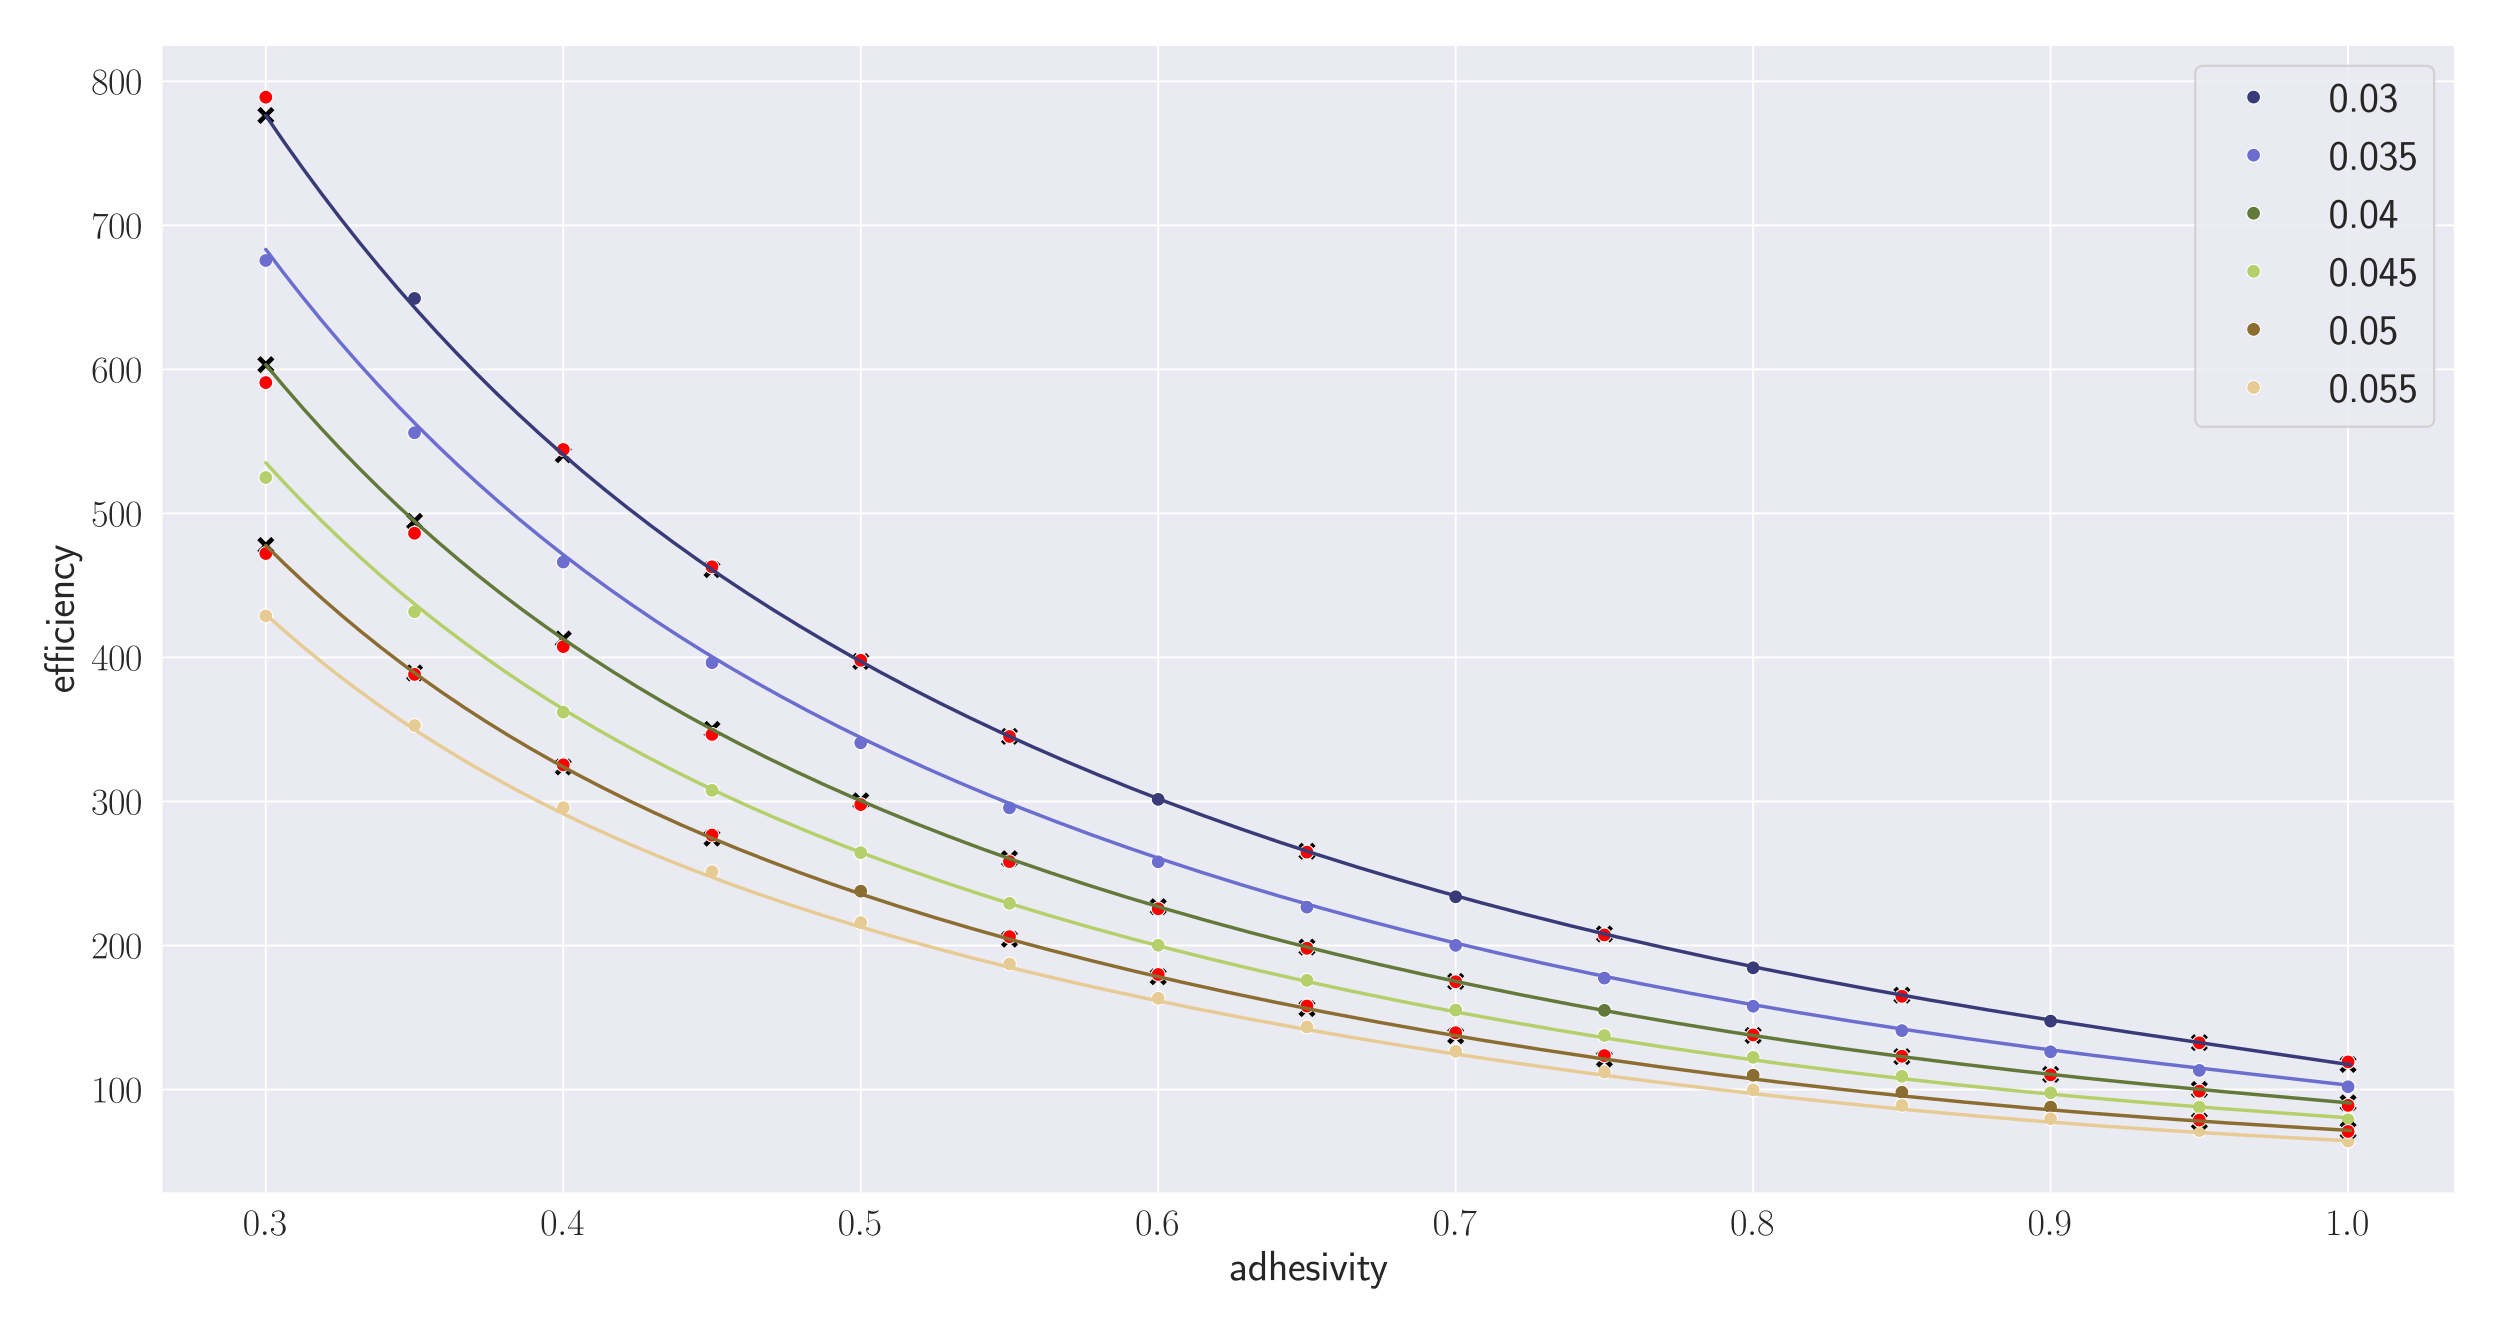 <?xml version="1.0" encoding="utf-8" standalone="no"?>
<!DOCTYPE svg PUBLIC "-//W3C//DTD SVG 1.1//EN"
  "http://www.w3.org/Graphics/SVG/1.1/DTD/svg11.dtd">
<svg xmlns:xlink="http://www.w3.org/1999/xlink" width="1080pt" height="576pt" viewBox="0 0 1080 576" xmlns="http://www.w3.org/2000/svg" version="1.1">
 <defs>
  <style type="text/css">*{stroke-linejoin: round; stroke-linecap: butt}</style>
 </defs>
 <g id="figure_1">
  <g id="patch_1">
   <path d="M 0 576 
L 1080 576 
L 1080 0 
L 0 0 
z
" style="fill: #ffffff"/>
  </g>
  <g id="axes_1">
   <g id="patch_2">
    <path d="M 69.793 515.45 
L 1060.56 515.45 
L 1060.56 19.44 
L 69.793 19.44 
z
" style="fill: #eaeaf2"/>
   </g>
   <g id="matplotlib.axis_1">
    <g id="xtick_1">
     <g id="line2d_1">
      <path d="M 114.828 515.45 
L 114.828 19.44 
" clip-path="url(#p6f59f6b468)" style="fill: none; stroke: #ffffff; stroke-width: 0.8; stroke-linecap: round"/>
     </g>
     <g id="text_1">
      <!-- $\mathdefault{0.3}$ -->
      <g style="fill: #262626" transform="translate(104.856 533.519) scale(0.16 -0.16)">
       <defs>
        <path id="CMR17-30" d="M 2688 2025 
C 2688 2416 2682 3080 2413 3591 
C 2176 4039 1798 4198 1466 4198 
C 1158 4198 768 4058 525 3597 
C 269 3118 243 2524 243 2025 
C 243 1661 250 1106 448 619 
C 723 -39 1216 -128 1466 -128 
C 1760 -128 2208 -7 2470 600 
C 2662 1042 2688 1559 2688 2025 
z
M 1466 -26 
C 1056 -26 813 325 723 812 
C 653 1188 653 1738 653 2096 
C 653 2588 653 2997 736 3387 
C 858 3929 1216 4096 1466 4096 
C 1728 4096 2067 3923 2189 3400 
C 2272 3036 2278 2607 2278 2096 
C 2278 1680 2278 1169 2202 792 
C 2067 95 1690 -26 1466 -26 
z
" transform="scale(0.016)"/>
        <path id="CMMI12-3a" d="M 1178 307 
C 1178 492 1024 619 870 619 
C 685 619 557 466 557 313 
C 557 128 710 0 864 0 
C 1050 0 1178 153 1178 307 
z
" transform="scale(0.016)"/>
        <path id="CMR17-33" d="M 1414 2157 
C 1984 2157 2234 1662 2234 1090 
C 2234 320 1824 25 1453 25 
C 1114 25 563 194 390 693 
C 422 680 454 680 486 680 
C 640 680 755 782 755 948 
C 755 1133 614 1216 486 1216 
C 378 1216 211 1165 211 926 
C 211 335 787 -128 1466 -128 
C 2176 -128 2720 430 2720 1085 
C 2720 1707 2208 2157 1600 2227 
C 2086 2328 2554 2756 2554 3329 
C 2554 3820 2048 4179 1472 4179 
C 890 4179 378 3829 378 3329 
C 378 3110 544 3072 627 3072 
C 762 3072 877 3155 877 3321 
C 877 3486 762 3569 627 3569 
C 602 3569 570 3569 544 3557 
C 730 3959 1235 4032 1459 4032 
C 1683 4032 2106 3925 2106 3320 
C 2106 3143 2080 2828 1862 2550 
C 1670 2304 1453 2304 1242 2284 
C 1210 2284 1062 2269 1037 2269 
C 992 2263 966 2257 966 2208 
C 966 2163 973 2157 1101 2157 
L 1414 2157 
z
" transform="scale(0.016)"/>
       </defs>
       <use xlink:href="#CMR17-30" transform="scale(0.996)"/>
       <use xlink:href="#CMMI12-3a" transform="translate(45.69 0) scale(0.996)"/>
       <use xlink:href="#CMR17-33" transform="translate(72.788 0) scale(0.996)"/>
      </g>
     </g>
    </g>
    <g id="xtick_2">
     <g id="line2d_2">
      <path d="M 243.334 515.45 
L 243.334 19.44 
" clip-path="url(#p6f59f6b468)" style="fill: none; stroke: #ffffff; stroke-width: 0.8; stroke-linecap: round"/>
     </g>
     <g id="text_2">
      <!-- $\mathdefault{0.4}$ -->
      <g style="fill: #262626" transform="translate(233.362 533.519) scale(0.16 -0.16)">
       <defs>
        <path id="CMR17-34" d="M 2150 4122 
C 2150 4256 2144 4256 2029 4256 
L 128 1254 
L 128 1088 
L 1779 1088 
L 1779 457 
C 1779 224 1766 160 1318 160 
L 1197 160 
L 1197 0 
C 1402 0 1747 0 1965 0 
C 2182 0 2528 0 2733 0 
L 2733 160 
L 2611 160 
C 2163 160 2150 224 2150 457 
L 2150 1088 
L 2803 1088 
L 2803 1254 
L 2150 1254 
L 2150 4122 
z
M 1798 3703 
L 1798 1254 
L 256 1254 
L 1798 3703 
z
" transform="scale(0.016)"/>
       </defs>
       <use xlink:href="#CMR17-30" transform="scale(0.996)"/>
       <use xlink:href="#CMMI12-3a" transform="translate(45.69 0) scale(0.996)"/>
       <use xlink:href="#CMR17-34" transform="translate(72.788 0) scale(0.996)"/>
      </g>
     </g>
    </g>
    <g id="xtick_3">
     <g id="line2d_3">
      <path d="M 371.84 515.45 
L 371.84 19.44 
" clip-path="url(#p6f59f6b468)" style="fill: none; stroke: #ffffff; stroke-width: 0.8; stroke-linecap: round"/>
     </g>
     <g id="text_3">
      <!-- $\mathdefault{0.5}$ -->
      <g style="fill: #262626" transform="translate(361.868 533.519) scale(0.16 -0.16)">
       <defs>
        <path id="CMR17-35" d="M 730 3692 
C 794 3666 1056 3584 1325 3584 
C 1920 3584 2246 3911 2432 4100 
C 2432 4157 2432 4192 2394 4192 
C 2387 4192 2374 4192 2323 4163 
C 2099 4058 1837 3973 1517 3973 
C 1325 3973 1037 3999 723 4139 
C 653 4171 640 4171 634 4171 
C 602 4171 595 4164 595 4037 
L 595 2203 
C 595 2089 595 2057 659 2057 
C 691 2057 704 2070 736 2114 
C 941 2401 1222 2522 1542 2522 
C 1766 2522 2246 2382 2246 1289 
C 2246 1085 2246 715 2054 421 
C 1894 159 1645 25 1370 25 
C 947 25 518 320 403 814 
C 429 807 480 795 506 795 
C 589 795 749 840 749 1038 
C 749 1210 627 1280 506 1280 
C 358 1280 262 1190 262 1011 
C 262 454 704 -128 1382 -128 
C 2042 -128 2669 440 2669 1264 
C 2669 2030 2170 2624 1549 2624 
C 1222 2624 947 2503 730 2274 
L 730 3692 
z
" transform="scale(0.016)"/>
       </defs>
       <use xlink:href="#CMR17-30" transform="scale(0.996)"/>
       <use xlink:href="#CMMI12-3a" transform="translate(45.69 0) scale(0.996)"/>
       <use xlink:href="#CMR17-35" transform="translate(72.788 0) scale(0.996)"/>
      </g>
     </g>
    </g>
    <g id="xtick_4">
     <g id="line2d_4">
      <path d="M 500.345 515.45 
L 500.345 19.44 
" clip-path="url(#p6f59f6b468)" style="fill: none; stroke: #ffffff; stroke-width: 0.8; stroke-linecap: round"/>
     </g>
     <g id="text_4">
      <!-- $\mathdefault{0.6}$ -->
      <g style="fill: #262626" transform="translate(490.374 533.519) scale(0.16 -0.16)">
       <defs>
        <path id="CMR17-36" d="M 678 2176 
C 678 3690 1395 4032 1811 4032 
C 1946 4032 2272 4009 2400 3776 
C 2298 3776 2106 3776 2106 3553 
C 2106 3381 2246 3323 2336 3323 
C 2394 3323 2566 3348 2566 3560 
C 2566 3954 2246 4179 1805 4179 
C 1043 4179 243 3390 243 1984 
C 243 253 966 -128 1478 -128 
C 2099 -128 2688 427 2688 1283 
C 2688 2081 2170 2662 1517 2662 
C 1126 2662 838 2407 678 1960 
L 678 2176 
z
M 1478 25 
C 691 25 691 1200 691 1436 
C 691 1896 909 2560 1504 2560 
C 1613 2560 1926 2560 2138 2120 
C 2253 1870 2253 1609 2253 1289 
C 2253 944 2253 690 2118 434 
C 1978 171 1773 25 1478 25 
z
" transform="scale(0.016)"/>
       </defs>
       <use xlink:href="#CMR17-30" transform="scale(0.996)"/>
       <use xlink:href="#CMMI12-3a" transform="translate(45.69 0) scale(0.996)"/>
       <use xlink:href="#CMR17-36" transform="translate(72.788 0) scale(0.996)"/>
      </g>
     </g>
    </g>
    <g id="xtick_5">
     <g id="line2d_5">
      <path d="M 628.851 515.45 
L 628.851 19.44 
" clip-path="url(#p6f59f6b468)" style="fill: none; stroke: #ffffff; stroke-width: 0.8; stroke-linecap: round"/>
     </g>
     <g id="text_5">
      <!-- $\mathdefault{0.7}$ -->
      <g style="fill: #262626" transform="translate(618.88 533.519) scale(0.16 -0.16)">
       <defs>
        <path id="CMR17-37" d="M 2886 3941 
L 2886 4081 
L 1382 4081 
C 634 4081 621 4165 595 4288 
L 480 4288 
L 294 3094 
L 410 3094 
C 429 3215 474 3540 550 3661 
C 589 3712 1062 3712 1171 3712 
L 2579 3712 
L 1869 2661 
C 1395 1954 1069 999 1069 165 
C 1069 89 1069 -128 1299 -128 
C 1530 -128 1530 89 1530 171 
L 1530 465 
C 1530 1508 1709 2196 2003 2636 
L 2886 3941 
z
" transform="scale(0.016)"/>
       </defs>
       <use xlink:href="#CMR17-30" transform="scale(0.996)"/>
       <use xlink:href="#CMMI12-3a" transform="translate(45.69 0) scale(0.996)"/>
       <use xlink:href="#CMR17-37" transform="translate(72.788 0) scale(0.996)"/>
      </g>
     </g>
    </g>
    <g id="xtick_6">
     <g id="line2d_6">
      <path d="M 757.357 515.45 
L 757.357 19.44 
" clip-path="url(#p6f59f6b468)" style="fill: none; stroke: #ffffff; stroke-width: 0.8; stroke-linecap: round"/>
     </g>
     <g id="text_6">
      <!-- $\mathdefault{0.8}$ -->
      <g style="fill: #262626" transform="translate(747.385 533.519) scale(0.16 -0.16)">
       <defs>
        <path id="CMR17-38" d="M 1741 2264 
C 2144 2467 2554 2773 2554 3263 
C 2554 3841 1990 4179 1472 4179 
C 890 4179 378 3759 378 3180 
C 378 3021 416 2747 666 2505 
C 730 2442 998 2251 1171 2130 
C 883 1983 211 1634 211 934 
C 211 279 838 -128 1459 -128 
C 2144 -128 2720 362 2720 1010 
C 2720 1590 2330 1857 2074 2029 
L 1741 2264 
z
M 902 2822 
C 851 2854 595 3051 595 3351 
C 595 3739 998 4032 1459 4032 
C 1965 4032 2336 3676 2336 3262 
C 2336 2669 1670 2331 1638 2331 
C 1632 2331 1626 2331 1574 2370 
L 902 2822 
z
M 2080 1519 
C 2176 1449 2483 1240 2483 851 
C 2483 381 2010 25 1472 25 
C 890 25 448 438 448 940 
C 448 1443 838 1862 1280 2060 
L 2080 1519 
z
" transform="scale(0.016)"/>
       </defs>
       <use xlink:href="#CMR17-30" transform="scale(0.996)"/>
       <use xlink:href="#CMMI12-3a" transform="translate(45.69 0) scale(0.996)"/>
       <use xlink:href="#CMR17-38" transform="translate(72.788 0) scale(0.996)"/>
      </g>
     </g>
    </g>
    <g id="xtick_7">
     <g id="line2d_7">
      <path d="M 885.863 515.45 
L 885.863 19.44 
" clip-path="url(#p6f59f6b468)" style="fill: none; stroke: #ffffff; stroke-width: 0.8; stroke-linecap: round"/>
     </g>
     <g id="text_7">
      <!-- $\mathdefault{0.9}$ -->
      <g style="fill: #262626" transform="translate(875.891 533.519) scale(0.16 -0.16)">
       <defs>
        <path id="CMR17-39" d="M 2253 1864 
C 2253 464 1670 31 1190 31 
C 1043 31 685 31 538 294 
C 704 268 826 357 826 518 
C 826 692 685 749 595 749 
C 538 749 365 723 365 506 
C 365 71 742 -128 1203 -128 
C 1939 -128 2688 674 2688 2073 
C 2688 3817 1971 4179 1485 4179 
C 851 4179 243 3628 243 2778 
C 243 1991 762 1408 1414 1408 
C 1952 1408 2189 1903 2253 2112 
L 2253 1864 
z
M 1427 1510 
C 1254 1510 1011 1542 813 1922 
C 678 2169 678 2461 678 2771 
C 678 3146 678 3405 858 3684 
C 947 3817 1114 4032 1485 4032 
C 2240 4032 2240 2885 2240 2632 
C 2240 2182 2035 1510 1427 1510 
z
" transform="scale(0.016)"/>
       </defs>
       <use xlink:href="#CMR17-30" transform="scale(0.996)"/>
       <use xlink:href="#CMMI12-3a" transform="translate(45.69 0) scale(0.996)"/>
       <use xlink:href="#CMR17-39" transform="translate(72.788 0) scale(0.996)"/>
      </g>
     </g>
    </g>
    <g id="xtick_8">
     <g id="line2d_8">
      <path d="M 1014.369 515.45 
L 1014.369 19.44 
" clip-path="url(#p6f59f6b468)" style="fill: none; stroke: #ffffff; stroke-width: 0.8; stroke-linecap: round"/>
     </g>
     <g id="text_8">
      <!-- $\mathdefault{1.0}$ -->
      <g style="fill: #262626" transform="translate(1004.397 533.519) scale(0.16 -0.16)">
       <defs>
        <path id="CMR17-31" d="M 1702 4058 
C 1702 4192 1696 4192 1606 4192 
C 1357 3916 979 3827 621 3827 
C 602 3827 570 3827 563 3808 
C 557 3795 557 3782 557 3648 
C 755 3648 1088 3686 1344 3839 
L 1344 461 
C 1344 236 1331 160 781 160 
L 589 160 
L 589 0 
C 896 0 1216 0 1523 0 
C 1830 0 2150 0 2458 0 
L 2458 160 
L 2266 160 
C 1715 160 1702 230 1702 458 
L 1702 4058 
z
" transform="scale(0.016)"/>
       </defs>
       <use xlink:href="#CMR17-31" transform="scale(0.996)"/>
       <use xlink:href="#CMMI12-3a" transform="translate(45.69 0) scale(0.996)"/>
       <use xlink:href="#CMR17-30" transform="translate(72.788 0) scale(0.996)"/>
      </g>
     </g>
    </g>
    <g id="text_9">
     <!-- adhesivity -->
     <g style="fill: #262626" transform="translate(530.934 553.072) scale(0.18 -0.18)">
      <defs>
       <path id="CMSS17-61" d="M 2406 1791 
C 2406 2392 1978 2808 1402 2808 
C 1120 2808 813 2757 461 2553 
L 499 2135 
C 659 2248 934 2432 1395 2432 
C 1722 2432 1920 2180 1920 1782 
L 1920 1536 
C 896 1536 256 1238 256 726 
C 256 461 416 -64 947 -64 
C 1043 -64 1562 -64 1933 217 
L 1933 -19 
L 2406 -19 
L 2406 1791 
z
M 1920 816 
C 1920 701 1920 548 1728 434 
C 1562 325 1350 325 1261 325 
C 941 325 723 511 723 744 
C 723 1211 1722 1211 1920 1211 
L 1920 816 
z
" transform="scale(0.016)"/>
       <path id="CMSS17-64" d="M 2611 4416 
L 2138 4416 
L 2138 2438 
C 1939 2603 1613 2756 1254 2756 
C 672 2756 211 2131 211 1347 
C 211 562 666 -64 1235 -64 
C 1677 -64 1971 172 2125 306 
L 2125 -13 
L 2611 -13 
L 2611 4416 
z
M 2125 836 
C 2125 747 2125 653 1926 482 
C 1798 375 1645 325 1498 325 
C 1152 325 698 576 698 1340 
C 698 2134 1210 2368 1562 2368 
C 1798 2368 1990 2254 2125 2065 
L 2125 836 
z
" transform="scale(0.016)"/>
       <path id="CMSS17-68" d="M 2618 1891 
C 2618 2292 2522 2820 1798 2820 
C 1395 2820 1133 2623 947 2407 
L 947 4448 
L 474 4448 
L 474 32 
L 960 32 
L 960 1573 
C 960 1973 1114 2432 1549 2432 
C 2112 2432 2131 2056 2131 1839 
L 2131 32 
L 2618 32 
L 2618 1891 
z
" transform="scale(0.016)"/>
       <path id="CMSS17-65" d="M 2502 1377 
C 2502 1590 2490 2003 2285 2345 
C 2061 2713 1696 2816 1421 2816 
C 755 2816 192 2188 192 1375 
C 192 582 774 -64 1510 -64 
C 1798 -64 2150 19 2470 248 
C 2470 274 2458 414 2451 420 
C 2451 433 2432 630 2432 656 
C 2125 407 1773 325 1517 325 
C 1107 325 666 667 646 1377 
L 2502 1377 
z
M 698 1728 
C 781 2084 1062 2421 1421 2421 
C 1517 2421 1965 2421 2080 1728 
L 698 1728 
z
" transform="scale(0.016)"/>
       <path id="CMSS17-73" d="M 2061 2627 
C 1683 2807 1389 2807 1197 2807 
C 742 2807 198 2648 198 2003 
C 198 1359 902 1218 1094 1179 
C 1389 1122 1715 1058 1715 740 
C 1715 337 1254 337 1171 337 
C 915 337 563 407 243 638 
L 166 210 
C 531 0 883 -64 1178 -64 
C 1965 -64 2163 416 2163 781 
C 2163 1094 1984 1305 1862 1401 
C 1651 1568 1574 1587 1050 1696 
C 960 1709 646 1779 646 2066 
C 646 2432 1050 2432 1139 2432 
C 1555 2432 1811 2303 1984 2208 
L 2061 2627 
z
" transform="scale(0.016)"/>
       <path id="CMSS17-69" d="M 979 4183 
L 442 4183 
L 442 3648 
L 979 3648 
L 979 4183 
z
M 947 2739 
L 474 2739 
L 474 0 
L 947 0 
L 947 2739 
z
" transform="scale(0.016)"/>
       <path id="CMSS17-76" d="M 2675 2752 
L 2176 2752 
L 1747 1556 
C 1613 1165 1421 627 1389 352 
L 1382 352 
C 1370 468 1318 634 1286 749 
C 1248 890 1197 1056 1158 1172 
L 595 2752 
L 83 2752 
L 1094 0 
L 1664 0 
L 2675 2752 
z
" transform="scale(0.016)"/>
       <path id="CMSS17-74" d="M 1069 2368 
L 1901 2368 
L 1901 2737 
L 1069 2737 
L 1069 3520 
L 614 3520 
L 614 2737 
L 109 2737 
L 109 2368 
L 602 2368 
L 602 749 
C 602 384 685 -64 1107 -64 
C 1427 -64 1722 25 2003 172 
L 1901 548 
C 1747 414 1562 337 1363 337 
C 1082 337 1069 696 1069 856 
L 1069 2368 
z
" transform="scale(0.016)"/>
       <path id="CMSS17-79" d="M 2675 2752 
L 2176 2752 
C 1632 1294 1446 702 1434 383 
L 1427 383 
C 1408 696 1126 1460 902 2007 
L 602 2752 
L 83 2752 
L 1216 13 
C 1146 -178 1043 -465 1011 -529 
C 870 -885 774 -885 672 -885 
C 646 -885 442 -885 211 -809 
L 250 -1229 
C 410 -1261 570 -1280 685 -1280 
C 845 -1280 1165 -1280 1459 -497 
L 2675 2752 
z
" transform="scale(0.016)"/>
      </defs>
      <use xlink:href="#CMSS17-61" transform="scale(0.996)"/>
      <use xlink:href="#CMSS17-64" transform="translate(44.922 0) scale(0.996)"/>
      <use xlink:href="#CMSS17-68" transform="translate(93.127 0) scale(0.996)"/>
      <use xlink:href="#CMSS17-65" transform="translate(141.332 0) scale(0.996)"/>
      <use xlink:href="#CMSS17-73" transform="translate(182.971 0) scale(0.996)"/>
      <use xlink:href="#CMSS17-69" transform="translate(218.884 0) scale(0.996)"/>
      <use xlink:href="#CMSS17-76" transform="translate(241.065 0) scale(0.996)"/>
      <use xlink:href="#CMSS17-69" transform="translate(284.065 0) scale(0.996)"/>
      <use xlink:href="#CMSS17-74" transform="translate(306.246 0) scale(0.996)"/>
      <use xlink:href="#CMSS17-79" transform="translate(337.475 0) scale(0.996)"/>
     </g>
    </g>
   </g>
   <g id="matplotlib.axis_2">
    <g id="ytick_1">
     <g id="line2d_9">
      <path d="M 69.793 470.68 
L 1060.56 470.68 
" clip-path="url(#p6f59f6b468)" style="fill: none; stroke: #ffffff; stroke-width: 0.8; stroke-linecap: round"/>
     </g>
     <g id="text_10">
      <!-- $\mathdefault{100}$ -->
      <g style="fill: #262626" transform="translate(39.381 476.215) scale(0.16 -0.16)">
       <use xlink:href="#CMR17-31" transform="scale(0.996)"/>
       <use xlink:href="#CMR17-30" transform="translate(45.69 0) scale(0.996)"/>
       <use xlink:href="#CMR17-30" transform="translate(91.381 0) scale(0.996)"/>
      </g>
     </g>
    </g>
    <g id="ytick_2">
     <g id="line2d_10">
      <path d="M 69.793 408.457 
L 1060.56 408.457 
" clip-path="url(#p6f59f6b468)" style="fill: none; stroke: #ffffff; stroke-width: 0.8; stroke-linecap: round"/>
     </g>
     <g id="text_11">
      <!-- $\mathdefault{200}$ -->
      <g style="fill: #262626" transform="translate(39.381 413.992) scale(0.16 -0.16)">
       <defs>
        <path id="CMR17-32" d="M 2669 989 
L 2554 989 
C 2490 536 2438 459 2413 420 
C 2381 369 1920 369 1830 369 
L 602 369 
C 832 619 1280 1072 1824 1597 
C 2214 1967 2669 2402 2669 3035 
C 2669 3790 2067 4224 1395 4224 
C 691 4224 262 3604 262 3030 
C 262 2780 448 2748 525 2748 
C 589 2748 781 2787 781 3010 
C 781 3207 614 3264 525 3264 
C 486 3264 448 3258 422 3245 
C 544 3790 915 4058 1306 4058 
C 1862 4058 2227 3617 2227 3035 
C 2227 2479 1901 2000 1536 1584 
L 262 146 
L 262 0 
L 2515 0 
L 2669 989 
z
" transform="scale(0.016)"/>
       </defs>
       <use xlink:href="#CMR17-32" transform="scale(0.996)"/>
       <use xlink:href="#CMR17-30" transform="translate(45.69 0) scale(0.996)"/>
       <use xlink:href="#CMR17-30" transform="translate(91.381 0) scale(0.996)"/>
      </g>
     </g>
    </g>
    <g id="ytick_3">
     <g id="line2d_11">
      <path d="M 69.793 346.235 
L 1060.56 346.235 
" clip-path="url(#p6f59f6b468)" style="fill: none; stroke: #ffffff; stroke-width: 0.8; stroke-linecap: round"/>
     </g>
     <g id="text_12">
      <!-- $\mathdefault{300}$ -->
      <g style="fill: #262626" transform="translate(39.381 351.77) scale(0.16 -0.16)">
       <use xlink:href="#CMR17-33" transform="scale(0.996)"/>
       <use xlink:href="#CMR17-30" transform="translate(45.69 0) scale(0.996)"/>
       <use xlink:href="#CMR17-30" transform="translate(91.381 0) scale(0.996)"/>
      </g>
     </g>
    </g>
    <g id="ytick_4">
     <g id="line2d_12">
      <path d="M 69.793 284.012 
L 1060.56 284.012 
" clip-path="url(#p6f59f6b468)" style="fill: none; stroke: #ffffff; stroke-width: 0.8; stroke-linecap: round"/>
     </g>
     <g id="text_13">
      <!-- $\mathdefault{400}$ -->
      <g style="fill: #262626" transform="translate(39.381 289.547) scale(0.16 -0.16)">
       <use xlink:href="#CMR17-34" transform="scale(0.996)"/>
       <use xlink:href="#CMR17-30" transform="translate(45.69 0) scale(0.996)"/>
       <use xlink:href="#CMR17-30" transform="translate(91.381 0) scale(0.996)"/>
      </g>
     </g>
    </g>
    <g id="ytick_5">
     <g id="line2d_13">
      <path d="M 69.793 221.789 
L 1060.56 221.789 
" clip-path="url(#p6f59f6b468)" style="fill: none; stroke: #ffffff; stroke-width: 0.8; stroke-linecap: round"/>
     </g>
     <g id="text_14">
      <!-- $\mathdefault{500}$ -->
      <g style="fill: #262626" transform="translate(39.381 227.324) scale(0.16 -0.16)">
       <use xlink:href="#CMR17-35" transform="scale(0.996)"/>
       <use xlink:href="#CMR17-30" transform="translate(45.69 0) scale(0.996)"/>
       <use xlink:href="#CMR17-30" transform="translate(91.381 0) scale(0.996)"/>
      </g>
     </g>
    </g>
    <g id="ytick_6">
     <g id="line2d_14">
      <path d="M 69.793 159.567 
L 1060.56 159.567 
" clip-path="url(#p6f59f6b468)" style="fill: none; stroke: #ffffff; stroke-width: 0.8; stroke-linecap: round"/>
     </g>
     <g id="text_15">
      <!-- $\mathdefault{600}$ -->
      <g style="fill: #262626" transform="translate(39.381 165.102) scale(0.16 -0.16)">
       <use xlink:href="#CMR17-36" transform="scale(0.996)"/>
       <use xlink:href="#CMR17-30" transform="translate(45.69 0) scale(0.996)"/>
       <use xlink:href="#CMR17-30" transform="translate(91.381 0) scale(0.996)"/>
      </g>
     </g>
    </g>
    <g id="ytick_7">
     <g id="line2d_15">
      <path d="M 69.793 97.344 
L 1060.56 97.344 
" clip-path="url(#p6f59f6b468)" style="fill: none; stroke: #ffffff; stroke-width: 0.8; stroke-linecap: round"/>
     </g>
     <g id="text_16">
      <!-- $\mathdefault{700}$ -->
      <g style="fill: #262626" transform="translate(39.381 102.879) scale(0.16 -0.16)">
       <use xlink:href="#CMR17-37" transform="scale(0.996)"/>
       <use xlink:href="#CMR17-30" transform="translate(45.69 0) scale(0.996)"/>
       <use xlink:href="#CMR17-30" transform="translate(91.381 0) scale(0.996)"/>
      </g>
     </g>
    </g>
    <g id="ytick_8">
     <g id="line2d_16">
      <path d="M 69.793 35.122 
L 1060.56 35.122 
" clip-path="url(#p6f59f6b468)" style="fill: none; stroke: #ffffff; stroke-width: 0.8; stroke-linecap: round"/>
     </g>
     <g id="text_17">
      <!-- $\mathdefault{800}$ -->
      <g style="fill: #262626" transform="translate(39.381 40.656) scale(0.16 -0.16)">
       <use xlink:href="#CMR17-38" transform="scale(0.996)"/>
       <use xlink:href="#CMR17-30" transform="translate(45.69 0) scale(0.996)"/>
       <use xlink:href="#CMR17-30" transform="translate(91.381 0) scale(0.996)"/>
      </g>
     </g>
    </g>
    <g id="text_18">
     <!-- efficiency -->
     <g style="fill: #262626" transform="translate(31.893 299.493) rotate(-90) scale(0.18 -0.18)">
      <defs>
       <path id="CMSS17-e" d="M 4422 4416 
L 3910 4416 
L 3910 3906 
L 4422 3906 
L 4422 4416 
z
M 4403 2737 
L 3930 2737 
L 3930 0 
L 4403 0 
L 4403 2737 
z
M 2739 2368 
L 3437 2368 
L 3437 2737 
L 2726 2737 
L 2726 3578 
C 2726 3919 2880 4092 3085 4092 
C 3226 4092 3360 4042 3437 3992 
L 3437 4416 
C 3322 4461 3270 4480 3085 4480 
C 2605 4480 2266 3995 2266 3376 
L 2266 0 
L 2739 0 
L 2739 2368 
z
M 1075 2368 
L 1773 2368 
L 1773 2737 
L 1062 2737 
L 1062 3565 
C 1062 3995 1325 4092 1510 4092 
C 1619 4092 1773 4070 1920 3999 
L 1920 4410 
C 1754 4480 1728 4480 1510 4480 
C 986 4480 602 3999 602 3366 
L 602 2737 
L 160 2737 
L 160 2368 
L 602 2368 
L 602 0 
L 1075 0 
L 1075 2368 
z
" transform="scale(0.016)"/>
       <path id="CMSS17-63" d="M 2464 2541 
C 2464 2585 2170 2714 2093 2739 
C 1882 2816 1613 2816 1542 2816 
C 710 2816 211 2093 211 1363 
C 211 595 768 -64 1517 -64 
C 1946 -64 2253 76 2502 242 
L 2464 664 
C 2189 453 1869 337 1523 337 
C 1024 337 698 774 698 1369 
C 698 1831 909 2414 1549 2414 
C 1901 2414 2099 2343 2394 2145 
L 2464 2541 
z
" transform="scale(0.016)"/>
       <path id="CMSS17-6e" d="M 2618 1877 
C 2618 2283 2522 2816 1798 2816 
C 1389 2816 1120 2606 941 2389 
L 941 2758 
L 474 2758 
L 474 0 
L 960 0 
L 960 1559 
C 960 1964 1114 2428 1549 2428 
C 2112 2428 2131 2048 2131 1829 
L 2131 0 
L 2618 0 
L 2618 1877 
z
" transform="scale(0.016)"/>
      </defs>
      <use xlink:href="#CMSS17-65" transform="scale(0.996)"/>
      <use xlink:href="#CMSS17-e" transform="translate(41.639 0) scale(0.996)"/>
      <use xlink:href="#CMSS17-63" transform="translate(117.79 0) scale(0.996)"/>
      <use xlink:href="#CMSS17-69" transform="translate(159.429 0) scale(0.996)"/>
      <use xlink:href="#CMSS17-65" transform="translate(181.609 0) scale(0.996)"/>
      <use xlink:href="#CMSS17-6e" transform="translate(223.248 0) scale(0.996)"/>
      <use xlink:href="#CMSS17-63" transform="translate(271.453 0) scale(0.996)"/>
      <use xlink:href="#CMSS17-79" transform="translate(313.092 0) scale(0.996)"/>
     </g>
    </g>
   </g>
   <g id="PathCollection_1">
    <defs>
     <path id="C0_0_9a5d26f923" d="M 0 3 
C 0.796 3 1.559 2.684 2.121 2.121 
C 2.684 1.559 3 0.796 3 -0 
C 3 -0.796 2.684 -1.559 2.121 -2.121 
C 1.559 -2.684 0.796 -3 0 -3 
C -0.796 -3 -1.559 -2.684 -2.121 -2.121 
C -2.684 -1.559 -3 -0.796 -3 0 
C -3 0.796 -2.684 1.559 -2.121 2.121 
C -1.559 2.684 -0.796 3 0 3 
z
"/>
    </defs>
    <g clip-path="url(#p6f59f6b468)">
     <use xlink:href="#C0_0_9a5d26f923" x="179.081" y="230.36" style="fill: #637939; stroke: #ffffff; stroke-width: 0.48"/>
    </g>
    <g clip-path="url(#p6f59f6b468)">
     <use xlink:href="#C0_0_9a5d26f923" x="179.081" y="291.345" style="fill: #8c6d31; stroke: #ffffff; stroke-width: 0.48"/>
    </g>
    <g clip-path="url(#p6f59f6b468)">
     <use xlink:href="#C0_0_9a5d26f923" x="693.104" y="456.02" style="fill: #8c6d31; stroke: #ffffff; stroke-width: 0.48"/>
    </g>
    <g clip-path="url(#p6f59f6b468)">
     <use xlink:href="#C0_0_9a5d26f923" x="693.104" y="436.481" style="fill: #637939; stroke: #ffffff; stroke-width: 0.48"/>
    </g>
    <g clip-path="url(#p6f59f6b468)">
     <use xlink:href="#C0_0_9a5d26f923" x="179.081" y="128.93" style="fill: #393b79; stroke: #ffffff; stroke-width: 0.48"/>
    </g>
    <g clip-path="url(#p6f59f6b468)">
     <use xlink:href="#C0_0_9a5d26f923" x="693.104" y="403.896" style="fill: #393b79; stroke: #ffffff; stroke-width: 0.48"/>
    </g>
    <g clip-path="url(#p6f59f6b468)">
     <use xlink:href="#C0_0_9a5d26f923" x="821.61" y="456.316" style="fill: #637939; stroke: #ffffff; stroke-width: 0.48"/>
    </g>
    <g clip-path="url(#p6f59f6b468)">
     <use xlink:href="#C0_0_9a5d26f923" x="307.587" y="244.865" style="fill: #393b79; stroke: #ffffff; stroke-width: 0.48"/>
    </g>
    <g clip-path="url(#p6f59f6b468)">
     <use xlink:href="#C0_0_9a5d26f923" x="821.61" y="471.863" style="fill: #8c6d31; stroke: #ffffff; stroke-width: 0.48"/>
    </g>
    <g clip-path="url(#p6f59f6b468)">
     <use xlink:href="#C0_0_9a5d26f923" x="307.587" y="317.273" style="fill: #637939; stroke: #ffffff; stroke-width: 0.48"/>
    </g>
    <g clip-path="url(#p6f59f6b468)">
     <use xlink:href="#C0_0_9a5d26f923" x="821.61" y="430.4" style="fill: #393b79; stroke: #ffffff; stroke-width: 0.48"/>
    </g>
    <g clip-path="url(#p6f59f6b468)">
     <use xlink:href="#C0_0_9a5d26f923" x="307.587" y="360.752" style="fill: #8c6d31; stroke: #ffffff; stroke-width: 0.48"/>
    </g>
    <g clip-path="url(#p6f59f6b468)">
     <use xlink:href="#C0_0_9a5d26f923" x="564.598" y="368.11" style="fill: #393b79; stroke: #ffffff; stroke-width: 0.48"/>
    </g>
    <g clip-path="url(#p6f59f6b468)">
     <use xlink:href="#C0_0_9a5d26f923" x="564.598" y="409.666" style="fill: #637939; stroke: #ffffff; stroke-width: 0.48"/>
    </g>
    <g clip-path="url(#p6f59f6b468)">
     <use xlink:href="#C0_0_9a5d26f923" x="564.598" y="434.598" style="fill: #8c6d31; stroke: #ffffff; stroke-width: 0.48"/>
    </g>
    <g clip-path="url(#p6f59f6b468)">
     <use xlink:href="#C0_0_9a5d26f923" x="436.093" y="404.64" style="fill: #8c6d31; stroke: #ffffff; stroke-width: 0.48"/>
    </g>
    <g clip-path="url(#p6f59f6b468)">
     <use xlink:href="#C0_0_9a5d26f923" x="436.093" y="372.208" style="fill: #637939; stroke: #ffffff; stroke-width: 0.48"/>
    </g>
    <g clip-path="url(#p6f59f6b468)">
     <use xlink:href="#C0_0_9a5d26f923" x="950.116" y="450.51" style="fill: #393b79; stroke: #ffffff; stroke-width: 0.48"/>
    </g>
    <g clip-path="url(#p6f59f6b468)">
     <use xlink:href="#C0_0_9a5d26f923" x="950.116" y="483.871" style="fill: #8c6d31; stroke: #ffffff; stroke-width: 0.48"/>
    </g>
    <g clip-path="url(#p6f59f6b468)">
     <use xlink:href="#C0_0_9a5d26f923" x="950.116" y="471.369" style="fill: #637939; stroke: #ffffff; stroke-width: 0.48"/>
    </g>
    <g clip-path="url(#p6f59f6b468)">
     <use xlink:href="#C0_0_9a5d26f923" x="436.093" y="318.162" style="fill: #393b79; stroke: #ffffff; stroke-width: 0.48"/>
    </g>
    <g clip-path="url(#p6f59f6b468)">
     <use xlink:href="#C0_0_9a5d26f923" x="371.84" y="347.579" style="fill: #637939; stroke: #ffffff; stroke-width: 0.48"/>
    </g>
    <g clip-path="url(#p6f59f6b468)">
     <use xlink:href="#C0_0_9a5d26f923" x="371.84" y="384.973" style="fill: #8c6d31; stroke: #ffffff; stroke-width: 0.48"/>
    </g>
    <g clip-path="url(#p6f59f6b468)">
     <use xlink:href="#C0_0_9a5d26f923" x="243.334" y="194.193" style="fill: #393b79; stroke: #ffffff; stroke-width: 0.48"/>
    </g>
    <g clip-path="url(#p6f59f6b468)">
     <use xlink:href="#C0_0_9a5d26f923" x="371.84" y="285.258" style="fill: #393b79; stroke: #ffffff; stroke-width: 0.48"/>
    </g>
    <g clip-path="url(#p6f59f6b468)">
     <use xlink:href="#C0_0_9a5d26f923" x="243.334" y="330.411" style="fill: #8c6d31; stroke: #ffffff; stroke-width: 0.48"/>
    </g>
    <g clip-path="url(#p6f59f6b468)">
     <use xlink:href="#C0_0_9a5d26f923" x="243.334" y="279.322" style="fill: #637939; stroke: #ffffff; stroke-width: 0.48"/>
    </g>
    <g clip-path="url(#p6f59f6b468)">
     <use xlink:href="#C0_0_9a5d26f923" x="500.345" y="420.968" style="fill: #8c6d31; stroke: #ffffff; stroke-width: 0.48"/>
    </g>
    <g clip-path="url(#p6f59f6b468)">
     <use xlink:href="#C0_0_9a5d26f923" x="500.345" y="392.599" style="fill: #637939; stroke: #ffffff; stroke-width: 0.48"/>
    </g>
    <g clip-path="url(#p6f59f6b468)">
     <use xlink:href="#C0_0_9a5d26f923" x="628.851" y="387.404" style="fill: #393b79; stroke: #ffffff; stroke-width: 0.48"/>
    </g>
    <g clip-path="url(#p6f59f6b468)">
     <use xlink:href="#C0_0_9a5d26f923" x="500.345" y="345.323" style="fill: #393b79; stroke: #ffffff; stroke-width: 0.48"/>
    </g>
    <g clip-path="url(#p6f59f6b468)">
     <use xlink:href="#C0_0_9a5d26f923" x="628.851" y="424.116" style="fill: #637939; stroke: #ffffff; stroke-width: 0.48"/>
    </g>
    <g clip-path="url(#p6f59f6b468)">
     <use xlink:href="#C0_0_9a5d26f923" x="628.851" y="446.15" style="fill: #8c6d31; stroke: #ffffff; stroke-width: 0.48"/>
    </g>
    <g clip-path="url(#p6f59f6b468)">
     <use xlink:href="#C0_0_9a5d26f923" x="885.863" y="441.126" style="fill: #393b79; stroke: #ffffff; stroke-width: 0.48"/>
    </g>
    <g clip-path="url(#p6f59f6b468)">
     <use xlink:href="#C0_0_9a5d26f923" x="757.357" y="464.503" style="fill: #8c6d31; stroke: #ffffff; stroke-width: 0.48"/>
    </g>
    <g clip-path="url(#p6f59f6b468)">
     <use xlink:href="#C0_0_9a5d26f923" x="114.828" y="239.132" style="fill: #8c6d31; stroke: #ffffff; stroke-width: 0.48"/>
    </g>
    <g clip-path="url(#p6f59f6b468)">
     <use xlink:href="#C0_0_9a5d26f923" x="114.828" y="165.277" style="fill: #637939; stroke: #ffffff; stroke-width: 0.48"/>
    </g>
    <g clip-path="url(#p6f59f6b468)">
     <use xlink:href="#C0_0_9a5d26f923" x="757.357" y="447.1" style="fill: #637939; stroke: #ffffff; stroke-width: 0.48"/>
    </g>
    <g clip-path="url(#p6f59f6b468)">
     <use xlink:href="#C0_0_9a5d26f923" x="885.863" y="464.336" style="fill: #637939; stroke: #ffffff; stroke-width: 0.48"/>
    </g>
    <g clip-path="url(#p6f59f6b468)">
     <use xlink:href="#C0_0_9a5d26f923" x="885.863" y="478.269" style="fill: #8c6d31; stroke: #ffffff; stroke-width: 0.48"/>
    </g>
    <g clip-path="url(#p6f59f6b468)">
     <use xlink:href="#C0_0_9a5d26f923" x="757.357" y="418.101" style="fill: #393b79; stroke: #ffffff; stroke-width: 0.48"/>
    </g>
    <g clip-path="url(#p6f59f6b468)">
     <use xlink:href="#C0_0_9a5d26f923" x="114.828" y="41.986" style="fill: #393b79; stroke: #ffffff; stroke-width: 0.48"/>
    </g>
    <g clip-path="url(#p6f59f6b468)">
     <use xlink:href="#C0_0_9a5d26f923" x="1014.369" y="488.802" style="fill: #8c6d31; stroke: #ffffff; stroke-width: 0.48"/>
    </g>
    <g clip-path="url(#p6f59f6b468)">
     <use xlink:href="#C0_0_9a5d26f923" x="1014.369" y="477.535" style="fill: #637939; stroke: #ffffff; stroke-width: 0.48"/>
    </g>
    <g clip-path="url(#p6f59f6b468)">
     <use xlink:href="#C0_0_9a5d26f923" x="1014.369" y="458.754" style="fill: #393b79; stroke: #ffffff; stroke-width: 0.48"/>
    </g>
    <g clip-path="url(#p6f59f6b468)">
     <use xlink:href="#C0_0_9a5d26f923" x="371.84" y="398.576" style="fill: #e7cb94; stroke: #ffffff; stroke-width: 0.48"/>
    </g>
    <g clip-path="url(#p6f59f6b468)">
     <use xlink:href="#C0_0_9a5d26f923" x="757.357" y="434.685" style="fill: #6b6ecf; stroke: #ffffff; stroke-width: 0.48"/>
    </g>
    <g clip-path="url(#p6f59f6b468)">
     <use xlink:href="#C0_0_9a5d26f923" x="885.863" y="483.331" style="fill: #e7cb94; stroke: #ffffff; stroke-width: 0.48"/>
    </g>
    <g clip-path="url(#p6f59f6b468)">
     <use xlink:href="#C0_0_9a5d26f923" x="114.828" y="206.292" style="fill: #b5cf6b; stroke: #ffffff; stroke-width: 0.48"/>
    </g>
    <g clip-path="url(#p6f59f6b468)">
     <use xlink:href="#C0_0_9a5d26f923" x="1014.369" y="492.904" style="fill: #e7cb94; stroke: #ffffff; stroke-width: 0.48"/>
    </g>
    <g clip-path="url(#p6f59f6b468)">
     <use xlink:href="#C0_0_9a5d26f923" x="628.851" y="436.359" style="fill: #b5cf6b; stroke: #ffffff; stroke-width: 0.48"/>
    </g>
    <g clip-path="url(#p6f59f6b468)">
     <use xlink:href="#C0_0_9a5d26f923" x="243.334" y="242.789" style="fill: #6b6ecf; stroke: #ffffff; stroke-width: 0.48"/>
    </g>
    <g clip-path="url(#p6f59f6b468)">
     <use xlink:href="#C0_0_9a5d26f923" x="114.828" y="112.536" style="fill: #6b6ecf; stroke: #ffffff; stroke-width: 0.48"/>
    </g>
    <g clip-path="url(#p6f59f6b468)">
     <use xlink:href="#C0_0_9a5d26f923" x="628.851" y="408.404" style="fill: #6b6ecf; stroke: #ffffff; stroke-width: 0.48"/>
    </g>
    <g clip-path="url(#p6f59f6b468)">
     <use xlink:href="#C0_0_9a5d26f923" x="243.334" y="307.634" style="fill: #b5cf6b; stroke: #ffffff; stroke-width: 0.48"/>
    </g>
    <g clip-path="url(#p6f59f6b468)">
     <use xlink:href="#C0_0_9a5d26f923" x="500.345" y="431.277" style="fill: #e7cb94; stroke: #ffffff; stroke-width: 0.48"/>
    </g>
    <g clip-path="url(#p6f59f6b468)">
     <use xlink:href="#C0_0_9a5d26f923" x="757.357" y="456.773" style="fill: #b5cf6b; stroke: #ffffff; stroke-width: 0.48"/>
    </g>
    <g clip-path="url(#p6f59f6b468)">
     <use xlink:href="#C0_0_9a5d26f923" x="757.357" y="470.836" style="fill: #e7cb94; stroke: #ffffff; stroke-width: 0.48"/>
    </g>
    <g clip-path="url(#p6f59f6b468)">
     <use xlink:href="#C0_0_9a5d26f923" x="371.84" y="320.886" style="fill: #6b6ecf; stroke: #ffffff; stroke-width: 0.48"/>
    </g>
    <g clip-path="url(#p6f59f6b468)">
     <use xlink:href="#C0_0_9a5d26f923" x="500.345" y="408.359" style="fill: #b5cf6b; stroke: #ffffff; stroke-width: 0.48"/>
    </g>
    <g clip-path="url(#p6f59f6b468)">
     <use xlink:href="#C0_0_9a5d26f923" x="1014.369" y="469.489" style="fill: #6b6ecf; stroke: #ffffff; stroke-width: 0.48"/>
    </g>
    <g clip-path="url(#p6f59f6b468)">
     <use xlink:href="#C0_0_9a5d26f923" x="243.334" y="348.94" style="fill: #e7cb94; stroke: #ffffff; stroke-width: 0.48"/>
    </g>
    <g clip-path="url(#p6f59f6b468)">
     <use xlink:href="#C0_0_9a5d26f923" x="885.863" y="454.382" style="fill: #6b6ecf; stroke: #ffffff; stroke-width: 0.48"/>
    </g>
    <g clip-path="url(#p6f59f6b468)">
     <use xlink:href="#C0_0_9a5d26f923" x="1014.369" y="483.788" style="fill: #b5cf6b; stroke: #ffffff; stroke-width: 0.48"/>
    </g>
    <g clip-path="url(#p6f59f6b468)">
     <use xlink:href="#C0_0_9a5d26f923" x="628.851" y="454.163" style="fill: #e7cb94; stroke: #ffffff; stroke-width: 0.48"/>
    </g>
    <g clip-path="url(#p6f59f6b468)">
     <use xlink:href="#C0_0_9a5d26f923" x="885.863" y="472.074" style="fill: #b5cf6b; stroke: #ffffff; stroke-width: 0.48"/>
    </g>
    <g clip-path="url(#p6f59f6b468)">
     <use xlink:href="#C0_0_9a5d26f923" x="114.828" y="266.064" style="fill: #e7cb94; stroke: #ffffff; stroke-width: 0.48"/>
    </g>
    <g clip-path="url(#p6f59f6b468)">
     <use xlink:href="#C0_0_9a5d26f923" x="371.84" y="368.345" style="fill: #b5cf6b; stroke: #ffffff; stroke-width: 0.48"/>
    </g>
    <g clip-path="url(#p6f59f6b468)">
     <use xlink:href="#C0_0_9a5d26f923" x="500.345" y="372.312" style="fill: #6b6ecf; stroke: #ffffff; stroke-width: 0.48"/>
    </g>
    <g clip-path="url(#p6f59f6b468)">
     <use xlink:href="#C0_0_9a5d26f923" x="950.116" y="478.311" style="fill: #b5cf6b; stroke: #ffffff; stroke-width: 0.48"/>
    </g>
    <g clip-path="url(#p6f59f6b468)">
     <use xlink:href="#C0_0_9a5d26f923" x="821.61" y="464.956" style="fill: #b5cf6b; stroke: #ffffff; stroke-width: 0.48"/>
    </g>
    <g clip-path="url(#p6f59f6b468)">
     <use xlink:href="#C0_0_9a5d26f923" x="179.081" y="186.941" style="fill: #6b6ecf; stroke: #ffffff; stroke-width: 0.48"/>
    </g>
    <g clip-path="url(#p6f59f6b468)">
     <use xlink:href="#C0_0_9a5d26f923" x="564.598" y="391.887" style="fill: #6b6ecf; stroke: #ffffff; stroke-width: 0.48"/>
    </g>
    <g clip-path="url(#p6f59f6b468)">
     <use xlink:href="#C0_0_9a5d26f923" x="693.104" y="422.528" style="fill: #6b6ecf; stroke: #ffffff; stroke-width: 0.48"/>
    </g>
    <g clip-path="url(#p6f59f6b468)">
     <use xlink:href="#C0_0_9a5d26f923" x="436.093" y="349.004" style="fill: #6b6ecf; stroke: #ffffff; stroke-width: 0.48"/>
    </g>
    <g clip-path="url(#p6f59f6b468)">
     <use xlink:href="#C0_0_9a5d26f923" x="307.587" y="286.28" style="fill: #6b6ecf; stroke: #ffffff; stroke-width: 0.48"/>
    </g>
    <g clip-path="url(#p6f59f6b468)">
     <use xlink:href="#C0_0_9a5d26f923" x="564.598" y="423.513" style="fill: #b5cf6b; stroke: #ffffff; stroke-width: 0.48"/>
    </g>
    <g clip-path="url(#p6f59f6b468)">
     <use xlink:href="#C0_0_9a5d26f923" x="693.104" y="447.337" style="fill: #b5cf6b; stroke: #ffffff; stroke-width: 0.48"/>
    </g>
    <g clip-path="url(#p6f59f6b468)">
     <use xlink:href="#C0_0_9a5d26f923" x="436.093" y="390.253" style="fill: #b5cf6b; stroke: #ffffff; stroke-width: 0.48"/>
    </g>
    <g clip-path="url(#p6f59f6b468)">
     <use xlink:href="#C0_0_9a5d26f923" x="307.587" y="341.433" style="fill: #b5cf6b; stroke: #ffffff; stroke-width: 0.48"/>
    </g>
    <g clip-path="url(#p6f59f6b468)">
     <use xlink:href="#C0_0_9a5d26f923" x="950.116" y="462.422" style="fill: #6b6ecf; stroke: #ffffff; stroke-width: 0.48"/>
    </g>
    <g clip-path="url(#p6f59f6b468)">
     <use xlink:href="#C0_0_9a5d26f923" x="821.61" y="445.22" style="fill: #6b6ecf; stroke: #ffffff; stroke-width: 0.48"/>
    </g>
    <g clip-path="url(#p6f59f6b468)">
     <use xlink:href="#C0_0_9a5d26f923" x="179.081" y="264.248" style="fill: #b5cf6b; stroke: #ffffff; stroke-width: 0.48"/>
    </g>
    <g clip-path="url(#p6f59f6b468)">
     <use xlink:href="#C0_0_9a5d26f923" x="179.081" y="313.415" style="fill: #e7cb94; stroke: #ffffff; stroke-width: 0.48"/>
    </g>
    <g clip-path="url(#p6f59f6b468)">
     <use xlink:href="#C0_0_9a5d26f923" x="436.093" y="416.463" style="fill: #e7cb94; stroke: #ffffff; stroke-width: 0.48"/>
    </g>
    <g clip-path="url(#p6f59f6b468)">
     <use xlink:href="#C0_0_9a5d26f923" x="307.587" y="376.567" style="fill: #e7cb94; stroke: #ffffff; stroke-width: 0.48"/>
    </g>
    <g clip-path="url(#p6f59f6b468)">
     <use xlink:href="#C0_0_9a5d26f923" x="564.598" y="443.663" style="fill: #e7cb94; stroke: #ffffff; stroke-width: 0.48"/>
    </g>
    <g clip-path="url(#p6f59f6b468)">
     <use xlink:href="#C0_0_9a5d26f923" x="693.104" y="463.122" style="fill: #e7cb94; stroke: #ffffff; stroke-width: 0.48"/>
    </g>
    <g clip-path="url(#p6f59f6b468)">
     <use xlink:href="#C0_0_9a5d26f923" x="950.116" y="488.421" style="fill: #e7cb94; stroke: #ffffff; stroke-width: 0.48"/>
    </g>
    <g clip-path="url(#p6f59f6b468)">
     <use xlink:href="#C0_0_9a5d26f923" x="821.61" y="477.524" style="fill: #e7cb94; stroke: #ffffff; stroke-width: 0.48"/>
    </g>
   </g>
   <g id="PathCollection_2">
    <defs>
     <path id="me73a0beeaf" d="M -3 3 
L 3 -3 
M -3 -3 
L 3 3 
" style="stroke: #000000; stroke-width: 2"/>
    </defs>
    <g clip-path="url(#p6f59f6b468)">
     <use xlink:href="#me73a0beeaf" x="307.587" y="315.109" style="stroke: #000000; stroke-width: 2"/>
     <use xlink:href="#me73a0beeaf" x="179.081" y="225.204" style="stroke: #000000; stroke-width: 2"/>
     <use xlink:href="#me73a0beeaf" x="628.851" y="423.965" style="stroke: #000000; stroke-width: 2"/>
     <use xlink:href="#me73a0beeaf" x="564.598" y="367.723" style="stroke: #000000; stroke-width: 2"/>
     <use xlink:href="#me73a0beeaf" x="950.116" y="450.412" style="stroke: #000000; stroke-width: 2"/>
     <use xlink:href="#me73a0beeaf" x="821.61" y="429.905" style="stroke: #000000; stroke-width: 2"/>
     <use xlink:href="#me73a0beeaf" x="436.093" y="370.955" style="stroke: #000000; stroke-width: 2"/>
     <use xlink:href="#me73a0beeaf" x="500.345" y="391.693" style="stroke: #000000; stroke-width: 2"/>
     <use xlink:href="#me73a0beeaf" x="628.851" y="447.447" style="stroke: #000000; stroke-width: 2"/>
     <use xlink:href="#me73a0beeaf" x="693.104" y="457.511" style="stroke: #000000; stroke-width: 2"/>
     <use xlink:href="#me73a0beeaf" x="307.587" y="246.112" style="stroke: #000000; stroke-width: 2"/>
     <use xlink:href="#me73a0beeaf" x="307.587" y="362.096" style="stroke: #000000; stroke-width: 2"/>
     <use xlink:href="#me73a0beeaf" x="885.863" y="464.146" style="stroke: #000000; stroke-width: 2"/>
     <use xlink:href="#me73a0beeaf" x="500.345" y="421.966" style="stroke: #000000; stroke-width: 2"/>
     <use xlink:href="#me73a0beeaf" x="950.116" y="470.629" style="stroke: #000000; stroke-width: 2"/>
     <use xlink:href="#me73a0beeaf" x="950.116" y="484.321" style="stroke: #000000; stroke-width: 2"/>
     <use xlink:href="#me73a0beeaf" x="436.093" y="405.73" style="stroke: #000000; stroke-width: 2"/>
     <use xlink:href="#me73a0beeaf" x="243.334" y="276.048" style="stroke: #000000; stroke-width: 2"/>
     <use xlink:href="#me73a0beeaf" x="243.334" y="196.465" style="stroke: #000000; stroke-width: 2"/>
     <use xlink:href="#me73a0beeaf" x="371.84" y="345.946" style="stroke: #000000; stroke-width: 2"/>
     <use xlink:href="#me73a0beeaf" x="371.84" y="285.757" style="stroke: #000000; stroke-width: 2"/>
     <use xlink:href="#me73a0beeaf" x="564.598" y="435.708" style="stroke: #000000; stroke-width: 2"/>
     <use xlink:href="#me73a0beeaf" x="436.093" y="318.125" style="stroke: #000000; stroke-width: 2"/>
     <use xlink:href="#me73a0beeaf" x="179.081" y="290.709" style="stroke: #000000; stroke-width: 2"/>
     <use xlink:href="#me73a0beeaf" x="564.598" y="409.149" style="stroke: #000000; stroke-width: 2"/>
     <use xlink:href="#me73a0beeaf" x="693.104" y="403.47" style="stroke: #000000; stroke-width: 2"/>
     <use xlink:href="#me73a0beeaf" x="243.334" y="331.323" style="stroke: #000000; stroke-width: 2"/>
     <use xlink:href="#me73a0beeaf" x="757.357" y="447.333" style="stroke: #000000; stroke-width: 2"/>
     <use xlink:href="#me73a0beeaf" x="821.61" y="456.456" style="stroke: #000000; stroke-width: 2"/>
     <use xlink:href="#me73a0beeaf" x="114.828" y="235.648" style="stroke: #000000; stroke-width: 2"/>
     <use xlink:href="#me73a0beeaf" x="1014.369" y="488.306" style="stroke: #000000; stroke-width: 2"/>
     <use xlink:href="#me73a0beeaf" x="114.828" y="157.534" style="stroke: #000000; stroke-width: 2"/>
     <use xlink:href="#me73a0beeaf" x="1014.369" y="476.415" style="stroke: #000000; stroke-width: 2"/>
     <use xlink:href="#me73a0beeaf" x="114.828" y="49.894" style="stroke: #000000; stroke-width: 2"/>
     <use xlink:href="#me73a0beeaf" x="1014.369" y="459.854" style="stroke: #000000; stroke-width: 2"/>
    </g>
   </g>
   <g id="PathCollection_3">
    <defs>
     <path id="mc77494ecd2" d="M 0 3 
C 0.796 3 1.559 2.684 2.121 2.121 
C 2.684 1.559 3 0.796 3 0 
C 3 -0.796 2.684 -1.559 2.121 -2.121 
C 1.559 -2.684 0.796 -3 0 -3 
C -0.796 -3 -1.559 -2.684 -2.121 -2.121 
C -2.684 -1.559 -3 -0.796 -3 0 
C -3 0.796 -2.684 1.559 -2.121 2.121 
C -1.559 2.684 -0.796 3 0 3 
z
" style="stroke: #ffffff; stroke-width: 0.48"/>
    </defs>
    <g clip-path="url(#p6f59f6b468)">
     <use xlink:href="#mc77494ecd2" x="564.598" y="368.11" style="fill: #ff0000; stroke: #ffffff; stroke-width: 0.48"/>
     <use xlink:href="#mc77494ecd2" x="950.116" y="450.51" style="fill: #ff0000; stroke: #ffffff; stroke-width: 0.48"/>
     <use xlink:href="#mc77494ecd2" x="307.587" y="244.865" style="fill: #ff0000; stroke: #ffffff; stroke-width: 0.48"/>
     <use xlink:href="#mc77494ecd2" x="821.61" y="430.4" style="fill: #ff0000; stroke: #ffffff; stroke-width: 0.48"/>
     <use xlink:href="#mc77494ecd2" x="371.84" y="285.258" style="fill: #ff0000; stroke: #ffffff; stroke-width: 0.48"/>
     <use xlink:href="#mc77494ecd2" x="436.093" y="318.162" style="fill: #ff0000; stroke: #ffffff; stroke-width: 0.48"/>
     <use xlink:href="#mc77494ecd2" x="693.104" y="403.896" style="fill: #ff0000; stroke: #ffffff; stroke-width: 0.48"/>
     <use xlink:href="#mc77494ecd2" x="243.334" y="194.193" style="fill: #ff0000; stroke: #ffffff; stroke-width: 0.48"/>
     <use xlink:href="#mc77494ecd2" x="114.828" y="41.986" style="fill: #ff0000; stroke: #ffffff; stroke-width: 0.48"/>
     <use xlink:href="#mc77494ecd2" x="1014.369" y="458.754" style="fill: #ff0000; stroke: #ffffff; stroke-width: 0.48"/>
     <use xlink:href="#mc77494ecd2" x="436.093" y="372.208" style="fill: #ff0000; stroke: #ffffff; stroke-width: 0.48"/>
     <use xlink:href="#mc77494ecd2" x="243.334" y="279.322" style="fill: #ff0000; stroke: #ffffff; stroke-width: 0.48"/>
     <use xlink:href="#mc77494ecd2" x="628.851" y="424.116" style="fill: #ff0000; stroke: #ffffff; stroke-width: 0.48"/>
     <use xlink:href="#mc77494ecd2" x="500.345" y="392.599" style="fill: #ff0000; stroke: #ffffff; stroke-width: 0.48"/>
     <use xlink:href="#mc77494ecd2" x="885.863" y="464.336" style="fill: #ff0000; stroke: #ffffff; stroke-width: 0.48"/>
     <use xlink:href="#mc77494ecd2" x="371.84" y="347.579" style="fill: #ff0000; stroke: #ffffff; stroke-width: 0.48"/>
     <use xlink:href="#mc77494ecd2" x="950.116" y="471.369" style="fill: #ff0000; stroke: #ffffff; stroke-width: 0.48"/>
     <use xlink:href="#mc77494ecd2" x="757.357" y="447.1" style="fill: #ff0000; stroke: #ffffff; stroke-width: 0.48"/>
     <use xlink:href="#mc77494ecd2" x="564.598" y="409.666" style="fill: #ff0000; stroke: #ffffff; stroke-width: 0.48"/>
     <use xlink:href="#mc77494ecd2" x="821.61" y="456.316" style="fill: #ff0000; stroke: #ffffff; stroke-width: 0.48"/>
     <use xlink:href="#mc77494ecd2" x="114.828" y="165.277" style="fill: #ff0000; stroke: #ffffff; stroke-width: 0.48"/>
     <use xlink:href="#mc77494ecd2" x="1014.369" y="477.535" style="fill: #ff0000; stroke: #ffffff; stroke-width: 0.48"/>
     <use xlink:href="#mc77494ecd2" x="307.587" y="317.273" style="fill: #ff0000; stroke: #ffffff; stroke-width: 0.48"/>
     <use xlink:href="#mc77494ecd2" x="179.081" y="230.36" style="fill: #ff0000; stroke: #ffffff; stroke-width: 0.48"/>
     <use xlink:href="#mc77494ecd2" x="243.334" y="330.411" style="fill: #ff0000; stroke: #ffffff; stroke-width: 0.48"/>
     <use xlink:href="#mc77494ecd2" x="628.851" y="446.15" style="fill: #ff0000; stroke: #ffffff; stroke-width: 0.48"/>
     <use xlink:href="#mc77494ecd2" x="307.587" y="360.752" style="fill: #ff0000; stroke: #ffffff; stroke-width: 0.48"/>
     <use xlink:href="#mc77494ecd2" x="693.104" y="456.02" style="fill: #ff0000; stroke: #ffffff; stroke-width: 0.48"/>
     <use xlink:href="#mc77494ecd2" x="564.598" y="434.598" style="fill: #ff0000; stroke: #ffffff; stroke-width: 0.48"/>
     <use xlink:href="#mc77494ecd2" x="950.116" y="483.871" style="fill: #ff0000; stroke: #ffffff; stroke-width: 0.48"/>
     <use xlink:href="#mc77494ecd2" x="436.093" y="404.64" style="fill: #ff0000; stroke: #ffffff; stroke-width: 0.48"/>
     <use xlink:href="#mc77494ecd2" x="500.345" y="420.968" style="fill: #ff0000; stroke: #ffffff; stroke-width: 0.48"/>
     <use xlink:href="#mc77494ecd2" x="179.081" y="291.345" style="fill: #ff0000; stroke: #ffffff; stroke-width: 0.48"/>
     <use xlink:href="#mc77494ecd2" x="114.828" y="239.132" style="fill: #ff0000; stroke: #ffffff; stroke-width: 0.48"/>
     <use xlink:href="#mc77494ecd2" x="1014.369" y="488.802" style="fill: #ff0000; stroke: #ffffff; stroke-width: 0.48"/>
    </g>
   </g>
   <g id="line2d_17"/>
   <g id="line2d_18"/>
   <g id="line2d_19"/>
   <g id="line2d_20"/>
   <g id="line2d_21"/>
   <g id="line2d_22"/>
   <g id="line2d_23">
    <path d="M 114.828 49.894 
L 122.796 61.468 
L 130.763 72.648 
L 138.859 83.623 
L 146.955 94.224 
L 155.179 104.624 
L 163.403 114.669 
L 171.756 124.521 
L 180.238 134.179 
L 188.719 143.503 
L 197.329 152.643 
L 206.067 161.596 
L 214.934 170.365 
L 223.93 178.949 
L 233.053 187.35 
L 242.306 195.57 
L 251.687 203.61 
L 261.325 211.576 
L 271.091 219.36 
L 281.115 227.062 
L 291.267 234.582 
L 301.676 242.012 
L 312.213 249.262 
L 323.008 256.419 
L 334.059 263.478 
L 345.368 270.437 
L 356.933 277.291 
L 368.756 284.038 
L 380.835 290.677 
L 393.3 297.271 
L 406.022 303.749 
L 419.001 310.109 
L 432.366 316.411 
L 446.116 322.646 
L 460.123 328.754 
L 474.516 334.788 
L 489.294 340.742 
L 504.458 346.61 
L 520.007 352.388 
L 535.942 358.071 
L 552.262 363.654 
L 568.968 369.134 
L 586.059 374.506 
L 603.664 379.805 
L 621.655 384.986 
L 640.16 390.083 
L 659.05 395.055 
L 678.455 399.933 
L 698.501 404.742 
L 719.062 409.445 
L 740.266 414.066 
L 762.24 418.627 
L 784.986 423.119 
L 808.631 427.56 
L 833.304 431.966 
L 859.391 436.396 
L 887.276 440.903 
L 918.375 445.698 
L 957.569 451.502 
L 1015.525 460.029 
L 1015.525 460.029 
" clip-path="url(#p6f59f6b468)" style="fill: none; stroke: #393b79; stroke-width: 1.5; stroke-linecap: round"/>
   </g>
   <g id="line2d_24">
    <path d="M 114.828 107.764 
L 122.667 118.1 
L 130.634 128.238 
L 138.73 138.177 
L 146.826 147.764 
L 155.05 157.159 
L 163.403 166.358 
L 171.756 175.229 
L 180.238 183.913 
L 188.848 192.412 
L 197.586 200.724 
L 206.453 208.852 
L 215.448 216.795 
L 224.572 224.556 
L 233.825 232.137 
L 243.334 239.639 
L 252.972 246.959 
L 262.738 254.099 
L 272.762 261.152 
L 283.042 268.113 
L 293.451 274.893 
L 304.117 281.576 
L 315.04 288.159 
L 326.22 294.639 
L 337.657 301.012 
L 349.48 307.344 
L 361.559 313.562 
L 374.024 319.726 
L 386.746 325.77 
L 399.854 331.75 
L 413.347 337.661 
L 427.226 343.498 
L 441.49 349.254 
L 456.14 354.926 
L 471.175 360.509 
L 486.724 366.045 
L 502.659 371.48 
L 518.979 376.813 
L 535.813 382.078 
L 553.033 387.232 
L 570.767 392.306 
L 588.886 397.259 
L 607.519 402.122 
L 626.667 406.888 
L 646.328 411.551 
L 666.503 416.107 
L 687.193 420.549 
L 708.396 424.874 
L 730.242 429.102 
L 752.731 433.226 
L 775.862 437.24 
L 799.635 441.138 
L 824.18 444.937 
L 849.624 448.647 
L 876.096 452.282 
L 904.239 455.918 
L 935.209 459.691 
L 974.275 464.21 
L 1015.525 468.917 
L 1015.525 468.917 
" clip-path="url(#p6f59f6b468)" style="fill: none; stroke: #6b6ecf; stroke-width: 1.5; stroke-linecap: round"/>
   </g>
   <g id="line2d_25">
    <path d="M 114.828 157.534 
L 122.667 166.902 
L 130.634 176.079 
L 138.73 185.064 
L 146.826 193.72 
L 155.05 202.19 
L 163.403 210.474 
L 171.885 218.571 
L 180.495 226.482 
L 189.233 234.208 
L 198.1 241.748 
L 207.095 249.106 
L 216.219 256.283 
L 225.6 263.377 
L 235.11 270.288 
L 244.748 277.019 
L 254.642 283.659 
L 264.794 290.202 
L 275.203 296.643 
L 285.741 302.903 
L 296.664 309.131 
L 307.844 315.247 
L 319.281 321.25 
L 331.103 327.201 
L 343.183 333.032 
L 355.648 338.802 
L 368.499 344.502 
L 381.735 350.129 
L 395.356 355.678 
L 409.363 361.143 
L 423.885 366.57 
L 438.791 371.903 
L 454.212 377.184 
L 470.147 382.405 
L 486.595 387.558 
L 503.558 392.638 
L 521.035 397.636 
L 539.026 402.548 
L 557.531 407.368 
L 576.549 412.09 
L 596.082 416.708 
L 616.129 421.218 
L 636.69 425.615 
L 657.765 429.894 
L 679.483 434.075 
L 701.714 438.127 
L 724.46 442.047 
L 747.848 445.85 
L 771.75 449.511 
L 796.166 453.025 
L 821.224 456.406 
L 846.797 459.631 
L 873.141 462.728 
L 900.384 465.706 
L 929.298 468.639 
L 962.067 471.734 
L 1015.525 476.519 
L 1015.525 476.519 
" clip-path="url(#p6f59f6b468)" style="fill: none; stroke: #637939; stroke-width: 1.5; stroke-linecap: round"/>
   </g>
   <g id="line2d_26">
    <path d="M 114.828 199.921 
L 122.796 208.543 
L 130.763 216.84 
L 138.859 224.953 
L 147.083 232.879 
L 155.436 240.619 
L 163.917 248.173 
L 172.527 255.541 
L 181.266 262.725 
L 190.133 269.725 
L 199.128 276.545 
L 208.252 283.185 
L 217.633 289.738 
L 227.142 296.112 
L 236.909 302.39 
L 246.932 308.567 
L 257.213 314.639 
L 267.75 320.602 
L 278.545 326.453 
L 289.596 332.19 
L 301.033 337.873 
L 312.727 343.435 
L 324.807 348.934 
L 337.272 354.362 
L 350.122 359.714 
L 363.358 364.987 
L 377.108 370.224 
L 391.373 375.416 
L 406.151 380.556 
L 421.443 385.636 
L 437.249 390.651 
L 453.569 395.594 
L 470.532 400.498 
L 488.009 405.317 
L 506.128 410.082 
L 524.762 414.751 
L 544.037 419.35 
L 563.956 423.873 
L 584.388 428.283 
L 605.463 432.603 
L 627.052 436.801 
L 649.284 440.898 
L 672.158 444.885 
L 695.546 448.736 
L 719.576 452.466 
L 744.121 456.051 
L 769.18 459.485 
L 794.624 462.747 
L 820.453 465.835 
L 846.669 468.744 
L 873.269 471.472 
L 900.512 474.041 
L 928.784 476.482 
L 959.625 478.917 
L 999.333 481.811 
L 1015.525 482.963 
L 1015.525 482.963 
" clip-path="url(#p6f59f6b468)" style="fill: none; stroke: #b5cf6b; stroke-width: 1.5; stroke-linecap: round"/>
   </g>
   <g id="line2d_27">
    <path d="M 114.828 235.648 
L 122.796 243.458 
L 130.891 251.083 
L 139.116 258.522 
L 147.469 265.776 
L 155.95 272.843 
L 164.56 279.727 
L 173.298 286.427 
L 182.165 292.946 
L 191.161 299.286 
L 200.413 305.535 
L 209.794 311.604 
L 219.432 317.576 
L 229.327 323.443 
L 239.479 329.202 
L 249.888 334.849 
L 260.554 340.381 
L 271.477 345.796 
L 282.785 351.154 
L 294.479 356.445 
L 306.559 361.663 
L 319.024 366.803 
L 331.874 371.86 
L 345.239 376.879 
L 359.118 381.849 
L 373.51 386.765 
L 388.417 391.619 
L 403.838 396.406 
L 419.901 401.16 
L 436.607 405.871 
L 453.955 410.532 
L 471.946 415.135 
L 490.708 419.705 
L 510.112 424.201 
L 530.159 428.618 
L 550.977 432.975 
L 572.437 437.239 
L 594.54 441.404 
L 617.414 445.488 
L 640.931 449.459 
L 665.09 453.312 
L 689.892 457.044 
L 715.336 460.647 
L 741.422 464.115 
L 767.895 467.409 
L 794.752 470.527 
L 821.738 473.437 
L 848.853 476.138 
L 876.096 478.629 
L 903.725 480.931 
L 932.125 483.073 
L 962.581 485.143 
L 1000.361 487.473 
L 1015.525 488.374 
L 1015.525 488.374 
" clip-path="url(#p6f59f6b468)" style="fill: none; stroke: #8c6d31; stroke-width: 1.5; stroke-linecap: round"/>
   </g>
   <g id="line2d_28">
    <path d="M 114.828 265.437 
L 122.924 272.631 
L 131.148 279.639 
L 139.501 286.462 
L 147.983 293.101 
L 156.593 299.557 
L 165.331 305.832 
L 174.198 311.928 
L 183.322 317.93 
L 192.574 323.752 
L 202.084 329.474 
L 211.85 335.089 
L 221.873 340.593 
L 232.154 345.982 
L 242.691 351.255 
L 253.486 356.408 
L 264.666 361.499 
L 276.231 366.519 
L 288.182 371.463 
L 300.519 376.325 
L 313.37 381.149 
L 326.734 385.925 
L 340.613 390.645 
L 355.005 395.304 
L 370.041 399.935 
L 385.718 404.528 
L 402.039 409.076 
L 419.13 413.606 
L 436.864 418.075 
L 455.368 422.508 
L 474.644 426.897 
L 494.82 431.261 
L 515.766 435.562 
L 537.484 439.793 
L 559.972 443.946 
L 583.232 448.016 
L 607.262 451.994 
L 632.192 455.895 
L 657.894 459.689 
L 684.366 463.371 
L 711.48 466.918 
L 739.238 470.325 
L 767.509 473.57 
L 796.037 476.62 
L 824.566 479.448 
L 852.965 482.04 
L 881.237 484.398 
L 909.636 486.543 
L 938.679 488.513 
L 969.777 490.394 
L 1009.614 492.564 
L 1015.525 492.876 
L 1015.525 492.876 
" clip-path="url(#p6f59f6b468)" style="fill: none; stroke: #e7cb94; stroke-width: 1.5; stroke-linecap: round"/>
   </g>
   <g id="patch_3">
    <path d="M 69.793 515.45 
L 69.793 19.44 
" style="fill: none; stroke: #ffffff; stroke-width: 0.8; stroke-linejoin: miter; stroke-linecap: square"/>
   </g>
   <g id="patch_4">
    <path d="M 1060.56 515.45 
L 1060.56 19.44 
" style="fill: none; stroke: #ffffff; stroke-width: 0.8; stroke-linejoin: miter; stroke-linecap: square"/>
   </g>
   <g id="patch_5">
    <path d="M 69.793 515.45 
L 1060.56 515.45 
" style="fill: none; stroke: #ffffff; stroke-width: 0.8; stroke-linejoin: miter; stroke-linecap: square"/>
   </g>
   <g id="patch_6">
    <path d="M 69.793 19.44 
L 1060.56 19.44 
" style="fill: none; stroke: #ffffff; stroke-width: 0.8; stroke-linejoin: miter; stroke-linecap: square"/>
   </g>
   <g id="legend_1">
    <g id="patch_7">
     <path d="M 951.948 184.368 
L 1047.96 184.368 
Q 1051.56 184.368 1051.56 180.768 
L 1051.56 32.04 
Q 1051.56 28.44 1047.96 28.44 
L 951.948 28.44 
Q 948.348 28.44 948.348 32.04 
L 948.348 180.768 
Q 948.348 184.368 951.948 184.368 
z
" style="fill: #eaeaf2; opacity: 0.8; stroke: #cccccc; stroke-linejoin: miter"/>
    </g>
    <g id="line2d_29">
     <defs>
      <path id="mcc74d90312" d="M 0 3 
C 0.796 3 1.559 2.684 2.121 2.121 
C 2.684 1.559 3 0.796 3 0 
C 3 -0.796 2.684 -1.559 2.121 -2.121 
C 1.559 -2.684 0.796 -3 0 -3 
C -0.796 -3 -1.559 -2.684 -2.121 -2.121 
C -2.684 -1.559 -3 -0.796 -3 0 
C -3 0.796 -2.684 1.559 -2.121 2.121 
C -1.559 2.684 -0.796 3 0 3 
z
" style="stroke: #ffffff; stroke-width: 0.48"/>
     </defs>
     <g>
      <use xlink:href="#mcc74d90312" x="973.548" y="41.94" style="fill: #393b79; stroke: #ffffff; stroke-width: 0.48"/>
     </g>
    </g>
    <g id="text_19">
     <!-- 0.03 -->
     <g style="fill: #262626" transform="translate(1005.948 48.24) scale(0.18 -0.18)">
      <defs>
       <path id="CMSS17-30" d="M 2758 2044 
C 2758 2405 2752 3077 2490 3596 
C 2227 4096 1805 4229 1504 4229 
C 1069 4229 698 3975 506 3570 
C 301 3146 243 2709 243 2044 
C 243 1589 262 1031 493 543 
C 755 5 1197 -128 1498 -128 
C 1894 -128 2278 81 2496 518 
C 2720 974 2758 1474 2758 2044 
z
M 1498 261 
C 1011 261 864 811 819 995 
C 742 1310 730 1614 730 2114 
C 730 2506 730 2948 851 3297 
C 998 3701 1254 3840 1498 3840 
C 1971 3840 2125 3372 2176 3208 
C 2272 2873 2272 2481 2272 2114 
C 2272 1526 2272 261 1498 261 
z
" transform="scale(0.016)"/>
       <path id="CMSS17-2e" d="M 1088 510 
L 576 510 
L 576 0 
L 1088 0 
L 1088 510 
z
" transform="scale(0.016)"/>
       <path id="CMSS17-33" d="M 1005 2025 
L 1440 2025 
C 2042 2025 2214 1507 2214 1146 
C 2214 653 1933 267 1472 267 
C 1114 267 608 444 320 912 
C 275 691 275 678 250 526 
C 550 88 1037 -128 1485 -128 
C 2214 -128 2752 473 2752 1138 
C 2752 1638 2400 2057 1920 2215 
C 2304 2424 2586 2816 2586 3273 
C 2586 3805 2093 4229 1491 4229 
C 941 4229 512 3892 333 3530 
C 378 3468 493 3284 550 3189 
C 691 3562 1056 3840 1485 3840 
C 1843 3840 2080 3607 2080 3271 
C 2080 2923 1856 2543 1478 2455 
C 1453 2455 1056 2417 1005 2411 
L 1005 2025 
z
" transform="scale(0.016)"/>
      </defs>
      <use xlink:href="#CMSS17-30" transform="scale(0.996)"/>
      <use xlink:href="#CMSS17-2e" transform="translate(46.844 0) scale(0.996)"/>
      <use xlink:href="#CMSS17-30" transform="translate(72.868 0) scale(0.996)"/>
      <use xlink:href="#CMSS17-33" transform="translate(119.711 0) scale(0.996)"/>
     </g>
    </g>
    <g id="line2d_30">
     <defs>
      <path id="m503e6a3a3e" d="M 0 3 
C 0.796 3 1.559 2.684 2.121 2.121 
C 2.684 1.559 3 0.796 3 0 
C 3 -0.796 2.684 -1.559 2.121 -2.121 
C 1.559 -2.684 0.796 -3 0 -3 
C -0.796 -3 -1.559 -2.684 -2.121 -2.121 
C -2.684 -1.559 -3 -0.796 -3 0 
C -3 0.796 -2.684 1.559 -2.121 2.121 
C -1.559 2.684 -0.796 3 0 3 
z
" style="stroke: #ffffff; stroke-width: 0.48"/>
     </defs>
     <g>
      <use xlink:href="#m503e6a3a3e" x="973.548" y="67.028" style="fill: #6b6ecf; stroke: #ffffff; stroke-width: 0.48"/>
     </g>
    </g>
    <g id="text_20">
     <!-- 0.035 -->
     <g style="fill: #262626" transform="translate(1005.948 73.328) scale(0.18 -0.18)">
      <defs>
       <path id="CMSS17-35" d="M 934 3752 
L 2502 3752 
L 2502 4160 
L 467 4160 
L 467 1781 
L 896 1781 
C 1011 2046 1248 2240 1555 2240 
C 1843 2240 2163 1989 2163 1266 
C 2163 493 1709 267 1376 267 
C 966 267 589 512 422 851 
L 218 499 
C 512 49 992 -128 1376 -128 
C 2118 -128 2701 497 2701 1253 
C 2701 2030 2182 2629 1562 2629 
C 1338 2629 1120 2553 934 2399 
L 934 3752 
z
" transform="scale(0.016)"/>
      </defs>
      <use xlink:href="#CMSS17-30" transform="scale(0.996)"/>
      <use xlink:href="#CMSS17-2e" transform="translate(46.844 0) scale(0.996)"/>
      <use xlink:href="#CMSS17-30" transform="translate(72.868 0) scale(0.996)"/>
      <use xlink:href="#CMSS17-33" transform="translate(119.711 0) scale(0.996)"/>
      <use xlink:href="#CMSS17-35" transform="translate(166.555 0) scale(0.996)"/>
     </g>
    </g>
    <g id="line2d_31">
     <defs>
      <path id="m8219a1aa06" d="M 0 3 
C 0.796 3 1.559 2.684 2.121 2.121 
C 2.684 1.559 3 0.796 3 0 
C 3 -0.796 2.684 -1.559 2.121 -2.121 
C 1.559 -2.684 0.796 -3 0 -3 
C -0.796 -3 -1.559 -2.684 -2.121 -2.121 
C -2.684 -1.559 -3 -0.796 -3 0 
C -3 0.796 -2.684 1.559 -2.121 2.121 
C -1.559 2.684 -0.796 3 0 3 
z
" style="stroke: #ffffff; stroke-width: 0.48"/>
     </defs>
     <g>
      <use xlink:href="#m8219a1aa06" x="973.548" y="92.116" style="fill: #637939; stroke: #ffffff; stroke-width: 0.48"/>
     </g>
    </g>
    <g id="text_21">
     <!-- 0.04 -->
     <g style="fill: #262626" transform="translate(1005.948 98.416) scale(0.18 -0.18)">
      <defs>
       <path id="CMSS17-34" d="M 2253 1088 
L 2835 1088 
L 2835 1477 
L 2253 1477 
L 2253 4192 
L 1690 4192 
L 166 1477 
L 166 1088 
L 1747 1088 
L 1747 0 
L 2253 0 
L 2253 1088 
z
M 659 1477 
C 1030 2127 1766 3439 1766 3885 
L 1766 1477 
L 659 1477 
z
" transform="scale(0.016)"/>
      </defs>
      <use xlink:href="#CMSS17-30" transform="scale(0.996)"/>
      <use xlink:href="#CMSS17-2e" transform="translate(46.844 0) scale(0.996)"/>
      <use xlink:href="#CMSS17-30" transform="translate(72.868 0) scale(0.996)"/>
      <use xlink:href="#CMSS17-34" transform="translate(119.711 0) scale(0.996)"/>
     </g>
    </g>
    <g id="line2d_32">
     <defs>
      <path id="m7065190bef" d="M 0 3 
C 0.796 3 1.559 2.684 2.121 2.121 
C 2.684 1.559 3 0.796 3 0 
C 3 -0.796 2.684 -1.559 2.121 -2.121 
C 1.559 -2.684 0.796 -3 0 -3 
C -0.796 -3 -1.559 -2.684 -2.121 -2.121 
C -2.684 -1.559 -3 -0.796 -3 0 
C -3 0.796 -2.684 1.559 -2.121 2.121 
C -1.559 2.684 -0.796 3 0 3 
z
" style="stroke: #ffffff; stroke-width: 0.48"/>
     </defs>
     <g>
      <use xlink:href="#m7065190bef" x="973.548" y="117.204" style="fill: #b5cf6b; stroke: #ffffff; stroke-width: 0.48"/>
     </g>
    </g>
    <g id="text_22">
     <!-- 0.045 -->
     <g style="fill: #262626" transform="translate(1005.948 123.504) scale(0.18 -0.18)">
      <use xlink:href="#CMSS17-30" transform="scale(0.996)"/>
      <use xlink:href="#CMSS17-2e" transform="translate(46.844 0) scale(0.996)"/>
      <use xlink:href="#CMSS17-30" transform="translate(72.868 0) scale(0.996)"/>
      <use xlink:href="#CMSS17-34" transform="translate(119.711 0) scale(0.996)"/>
      <use xlink:href="#CMSS17-35" transform="translate(166.555 0) scale(0.996)"/>
     </g>
    </g>
    <g id="line2d_33">
     <defs>
      <path id="m12e4b79841" d="M 0 3 
C 0.796 3 1.559 2.684 2.121 2.121 
C 2.684 1.559 3 0.796 3 0 
C 3 -0.796 2.684 -1.559 2.121 -2.121 
C 1.559 -2.684 0.796 -3 0 -3 
C -0.796 -3 -1.559 -2.684 -2.121 -2.121 
C -2.684 -1.559 -3 -0.796 -3 0 
C -3 0.796 -2.684 1.559 -2.121 2.121 
C -1.559 2.684 -0.796 3 0 3 
z
" style="stroke: #ffffff; stroke-width: 0.48"/>
     </defs>
     <g>
      <use xlink:href="#m12e4b79841" x="973.548" y="142.292" style="fill: #8c6d31; stroke: #ffffff; stroke-width: 0.48"/>
     </g>
    </g>
    <g id="text_23">
     <!-- 0.05 -->
     <g style="fill: #262626" transform="translate(1005.948 148.592) scale(0.18 -0.18)">
      <use xlink:href="#CMSS17-30" transform="scale(0.996)"/>
      <use xlink:href="#CMSS17-2e" transform="translate(46.844 0) scale(0.996)"/>
      <use xlink:href="#CMSS17-30" transform="translate(72.868 0) scale(0.996)"/>
      <use xlink:href="#CMSS17-35" transform="translate(119.711 0) scale(0.996)"/>
     </g>
    </g>
    <g id="line2d_34">
     <defs>
      <path id="m450c21cb51" d="M 0 3 
C 0.796 3 1.559 2.684 2.121 2.121 
C 2.684 1.559 3 0.796 3 0 
C 3 -0.796 2.684 -1.559 2.121 -2.121 
C 1.559 -2.684 0.796 -3 0 -3 
C -0.796 -3 -1.559 -2.684 -2.121 -2.121 
C -2.684 -1.559 -3 -0.796 -3 0 
C -3 0.796 -2.684 1.559 -2.121 2.121 
C -1.559 2.684 -0.796 3 0 3 
z
" style="stroke: #ffffff; stroke-width: 0.48"/>
     </defs>
     <g>
      <use xlink:href="#m450c21cb51" x="973.548" y="167.38" style="fill: #e7cb94; stroke: #ffffff; stroke-width: 0.48"/>
     </g>
    </g>
    <g id="text_24">
     <!-- 0.055 -->
     <g style="fill: #262626" transform="translate(1005.948 173.68) scale(0.18 -0.18)">
      <use xlink:href="#CMSS17-30" transform="scale(0.996)"/>
      <use xlink:href="#CMSS17-2e" transform="translate(46.844 0) scale(0.996)"/>
      <use xlink:href="#CMSS17-30" transform="translate(72.868 0) scale(0.996)"/>
      <use xlink:href="#CMSS17-35" transform="translate(119.711 0) scale(0.996)"/>
      <use xlink:href="#CMSS17-35" transform="translate(166.555 0) scale(0.996)"/>
     </g>
    </g>
   </g>
  </g>
 </g>
 <defs>
  <clipPath id="p6f59f6b468">
   <rect x="69.793" y="19.44" width="990.767" height="496.01"/>
  </clipPath>
 </defs>
</svg>
